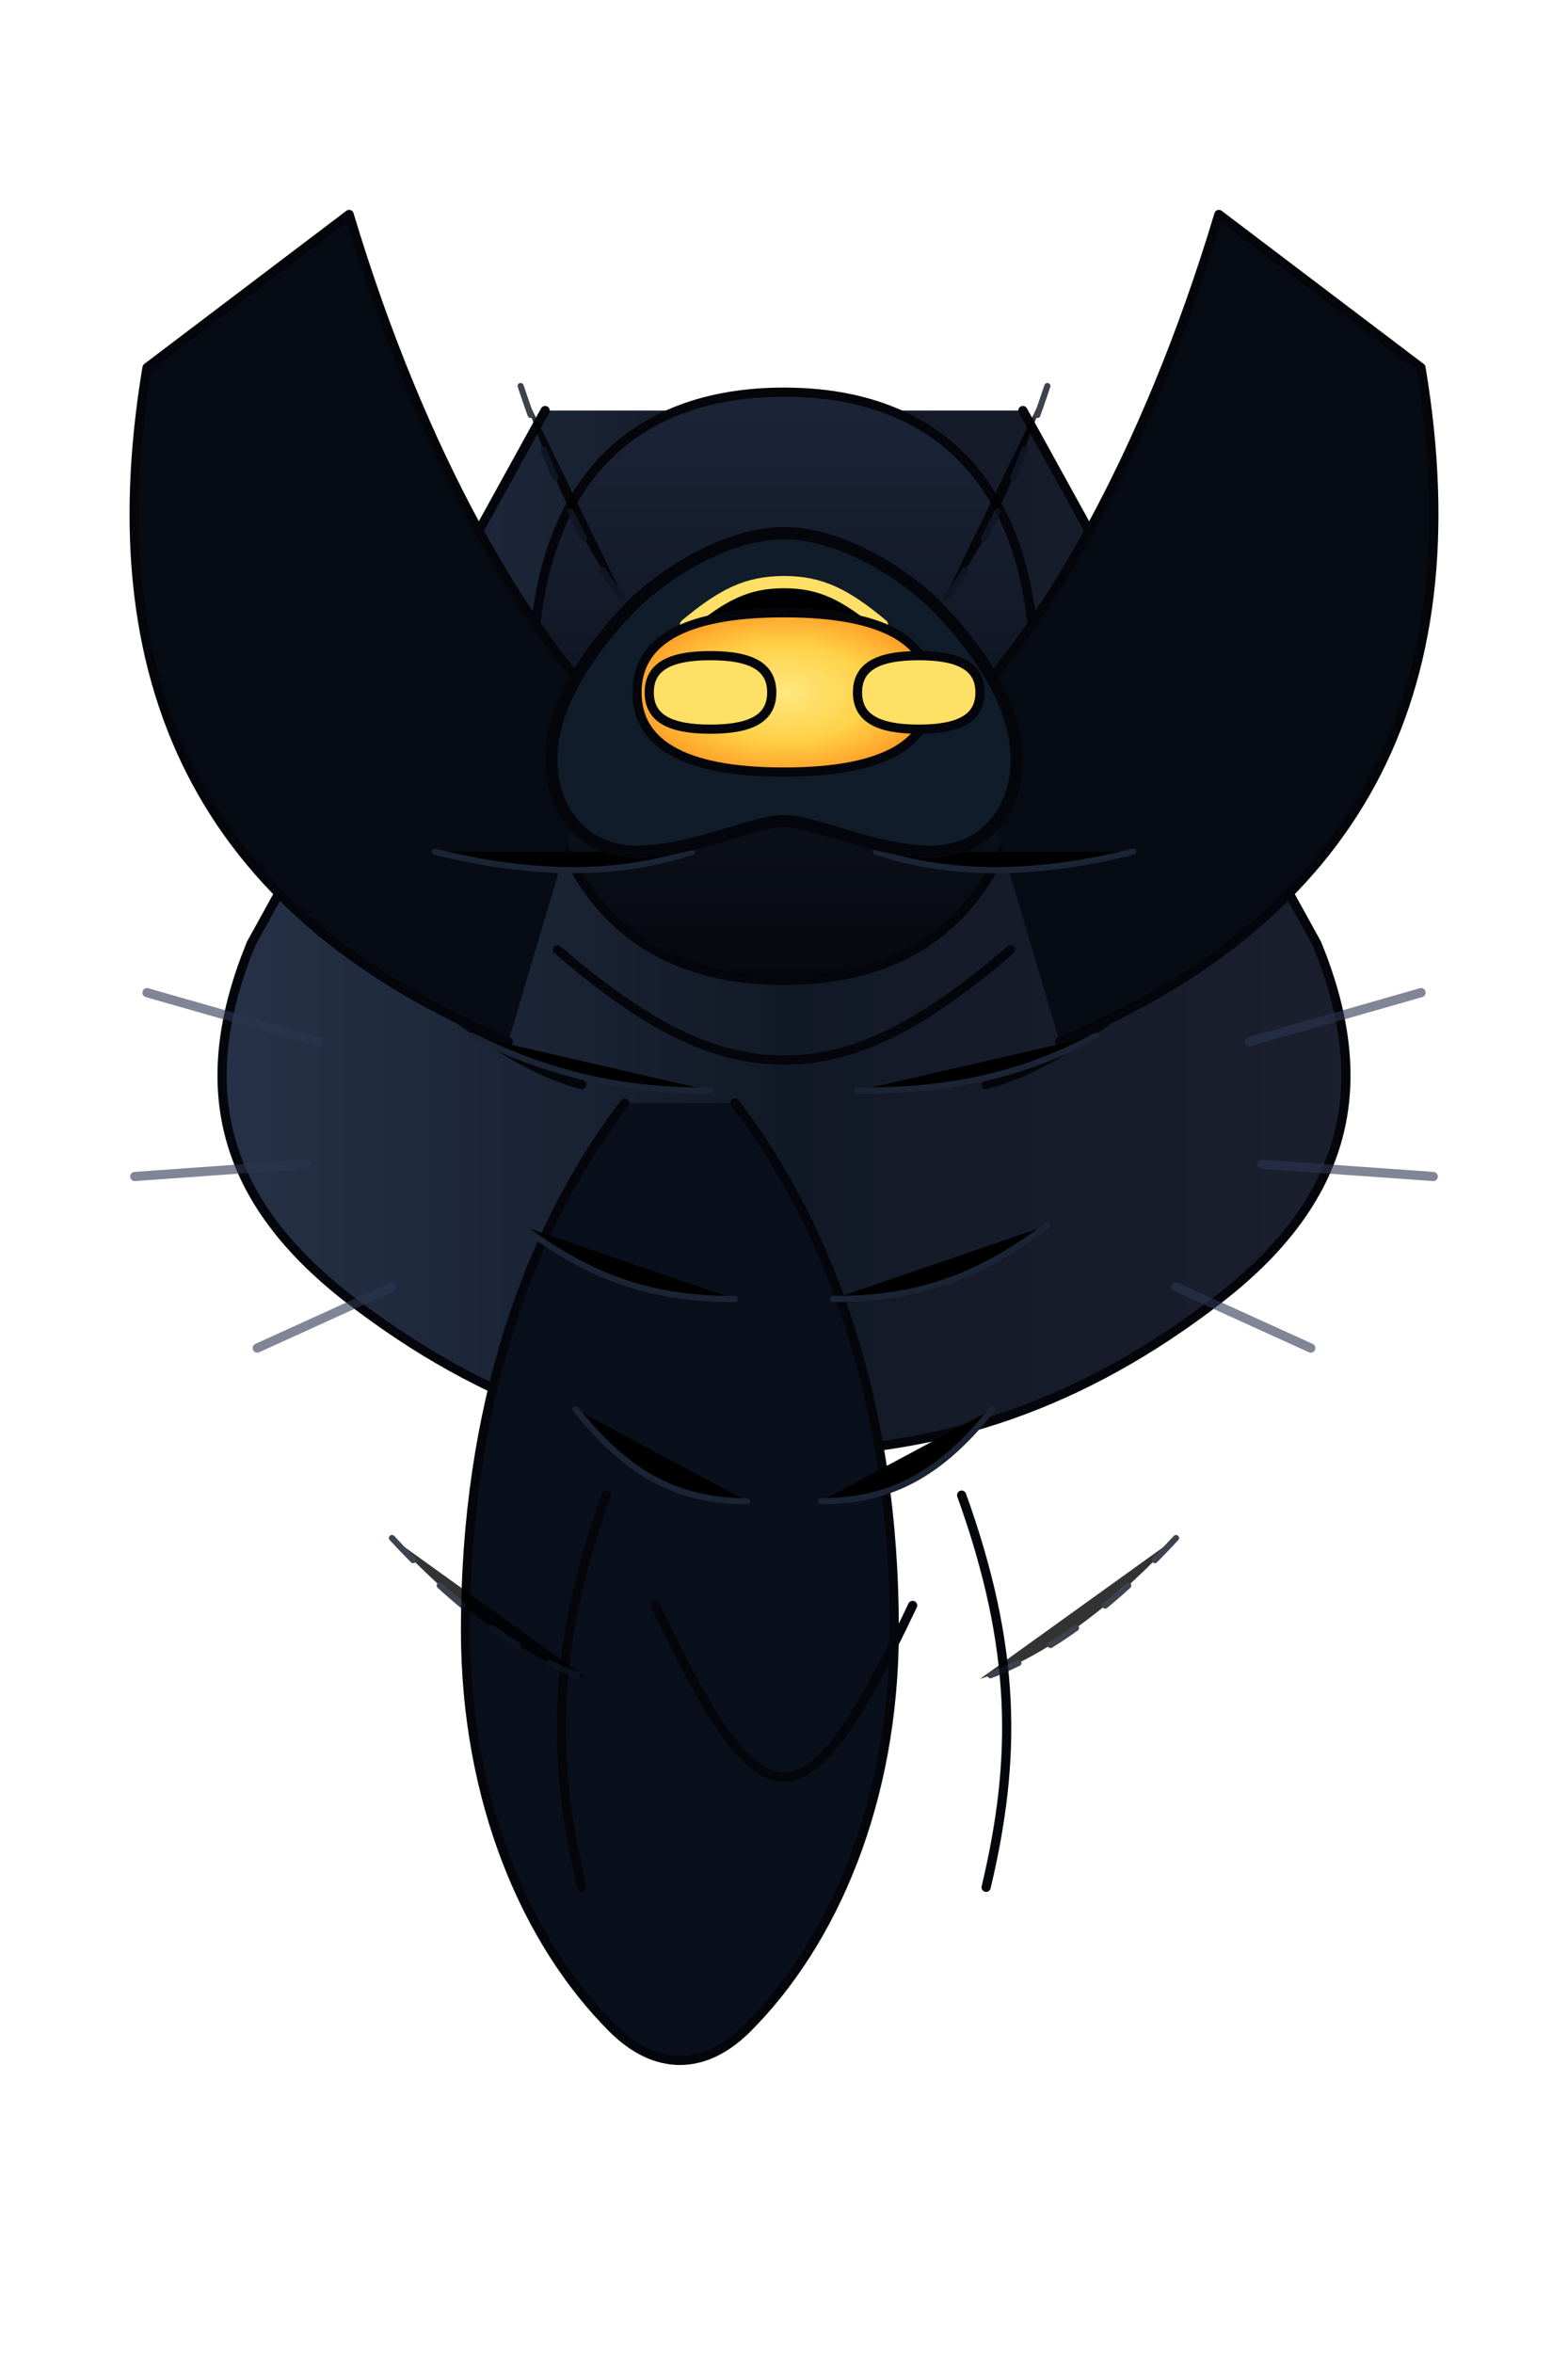 <svg xmlns="http://www.w3.org/2000/svg" viewBox="0 0 512 768">
  <defs>
    <linearGradient id="shadowSuit" x1="0" x2="0" y1="0" y2="1">
      <stop offset="0%" stop-color="#1c2438" />
      <stop offset="50%" stop-color="#101623" />
      <stop offset="100%" stop-color="#06080f" />
    </linearGradient>
    <linearGradient id="cloakEdge" x1="0" x2="1" y1="0" y2="0">
      <stop offset="0%" stop-color="#27334a" />
      <stop offset="50%" stop-color="#121926" />
      <stop offset="100%" stop-color="#1c1f2e" />
    </linearGradient>
    <radialGradient id="gogglesGlow" cx="0.5" cy="0.5" r="0.6">
      <stop offset="0%" stop-color="#ffe880" />
      <stop offset="50%" stop-color="#ffd148" />
      <stop offset="100%" stop-color="#ff8c1c" />
    </radialGradient>
  </defs>
  <rect width="512" height="768" fill="none" />
  <g stroke="#04060b" stroke-width="3" stroke-linecap="round" stroke-linejoin="round">
    <path d="M178 134l-96 174c-18 44-12 82 32 116s90 50 142 50 98-16 142-50 50-72 32-116l-96-174" fill="url(#cloakEdge)" />
    <path d="M256 128c-50 0-82 30-82 94 0 48 18 98 82 98s82-50 82-98c0-64-32-94-82-94z" fill="url(#shadowSuit)" />
    <path d="M192 220c22-28 38-40 64-40s42 12 64 40" fill="none" />
    <path d="M182 310c28 24 50 36 74 36s46-12 74-36" fill="none" />
    <path d="M204 360c-32 42-52 100-52 172 0 56 20 102 48 130 14 14 30 14 44 0 28-28 48-74 48-130 0-72-20-130-52-172" fill="#0a0f1c" />
    <path d="M190 354c-24-6-60-32-100-80" fill="none" />
    <path d="M322 354c24-6 60-32 100-80" fill="none" />
    <path d="M198 232c-26-26-60-82-84-162l-66 50c-18 108 22 180 118 220" fill="#070b14" />
    <path d="M314 232c26-26 60-82 84-162l66 50c18 108-22 180-118 220" fill="#070b14" />
    <path d="M198 488c-18 50-18 86-8 128" fill="none" />
    <path d="M314 488c18 50 18 86 8 128" fill="none" />
    <path d="M214 524c18 38 30 56 42 56s24-18 42-56" fill="none" />
  </g>
  <g stroke="#1b2435" stroke-width="2" stroke-linecap="round" stroke-linejoin="round">
    <path d="M142 278c32 8 60 8 84 0" />
    <path d="M286 278c24 8 52 8 84 0" />
    <path d="M154 338c28 14 52 18 78 18" />
    <path d="M358 338c-26 14-50 18-78 18" />
    <path d="M170 400c24 18 44 24 70 24" />
    <path d="M342 400c-24 18-44 24-70 24" />
    <path d="M188 460c16 20 32 30 56 30" />
    <path d="M324 460c-16 20-32 30-56 30" />
  </g>
  <path d="M208 196c18-16 36-22 48-22s30 6 48 22c18 18 28 36 28 52s-10 30-28 30-38-10-48-10-30 10-48 10-28-14-28-30 10-34 28-52z" fill="#101c2a" stroke="#04060b" stroke-width="4" stroke-linecap="round" stroke-linejoin="round" />
  <g stroke="#ffe066" stroke-width="4" stroke-linecap="round" stroke-linejoin="round">
    <path d="M224 204c12-10 20-14 32-14s20 4 32 14" />
    <path d="M220 238c16-8 24-10 36-10s20 2 36 10" />
  </g>
  <g fill="url(#gogglesGlow)" stroke="#04060b" stroke-width="3" stroke-linecap="round" stroke-linejoin="round">
    <path d="M208 226c0 16 14 26 48 26s48-10 48-26-14-26-48-26-48 10-48 26z" />
    <path d="M212 226c0 8 6 12 20 12s20-4 20-12-6-12-20-12-20 4-20 12z" fill="#ffe066" />
    <path d="M280 226c0 8 6 12 20 12s20-4 20-12-6-12-20-12-20 4-20 12z" fill="#ffe066" />
  </g>
  <g stroke="#2c3650" stroke-width="3" stroke-linecap="round" stroke-linejoin="round" opacity="0.6">
    <path d="M104 340l-56-16" />
    <path d="M100 380l-56 4" />
    <path d="M408 340l56-16" />
    <path d="M412 380l56 4" />
    <path d="M128 420l-44 20" />
    <path d="M384 420l44 20" />
  </g>
  <g stroke="#0d1422" stroke-width="2" stroke-linecap="round" stroke-dasharray="10 12" opacity="0.8">
    <path d="M170 126c12 36 24 58 34 70" />
    <path d="M342 126c-12 36-24 58-34 70" />
    <path d="M128 502c24 26 46 40 64 46" />
    <path d="M384 502c-24 26-46 40-64 46" />
  </g>
</svg>

